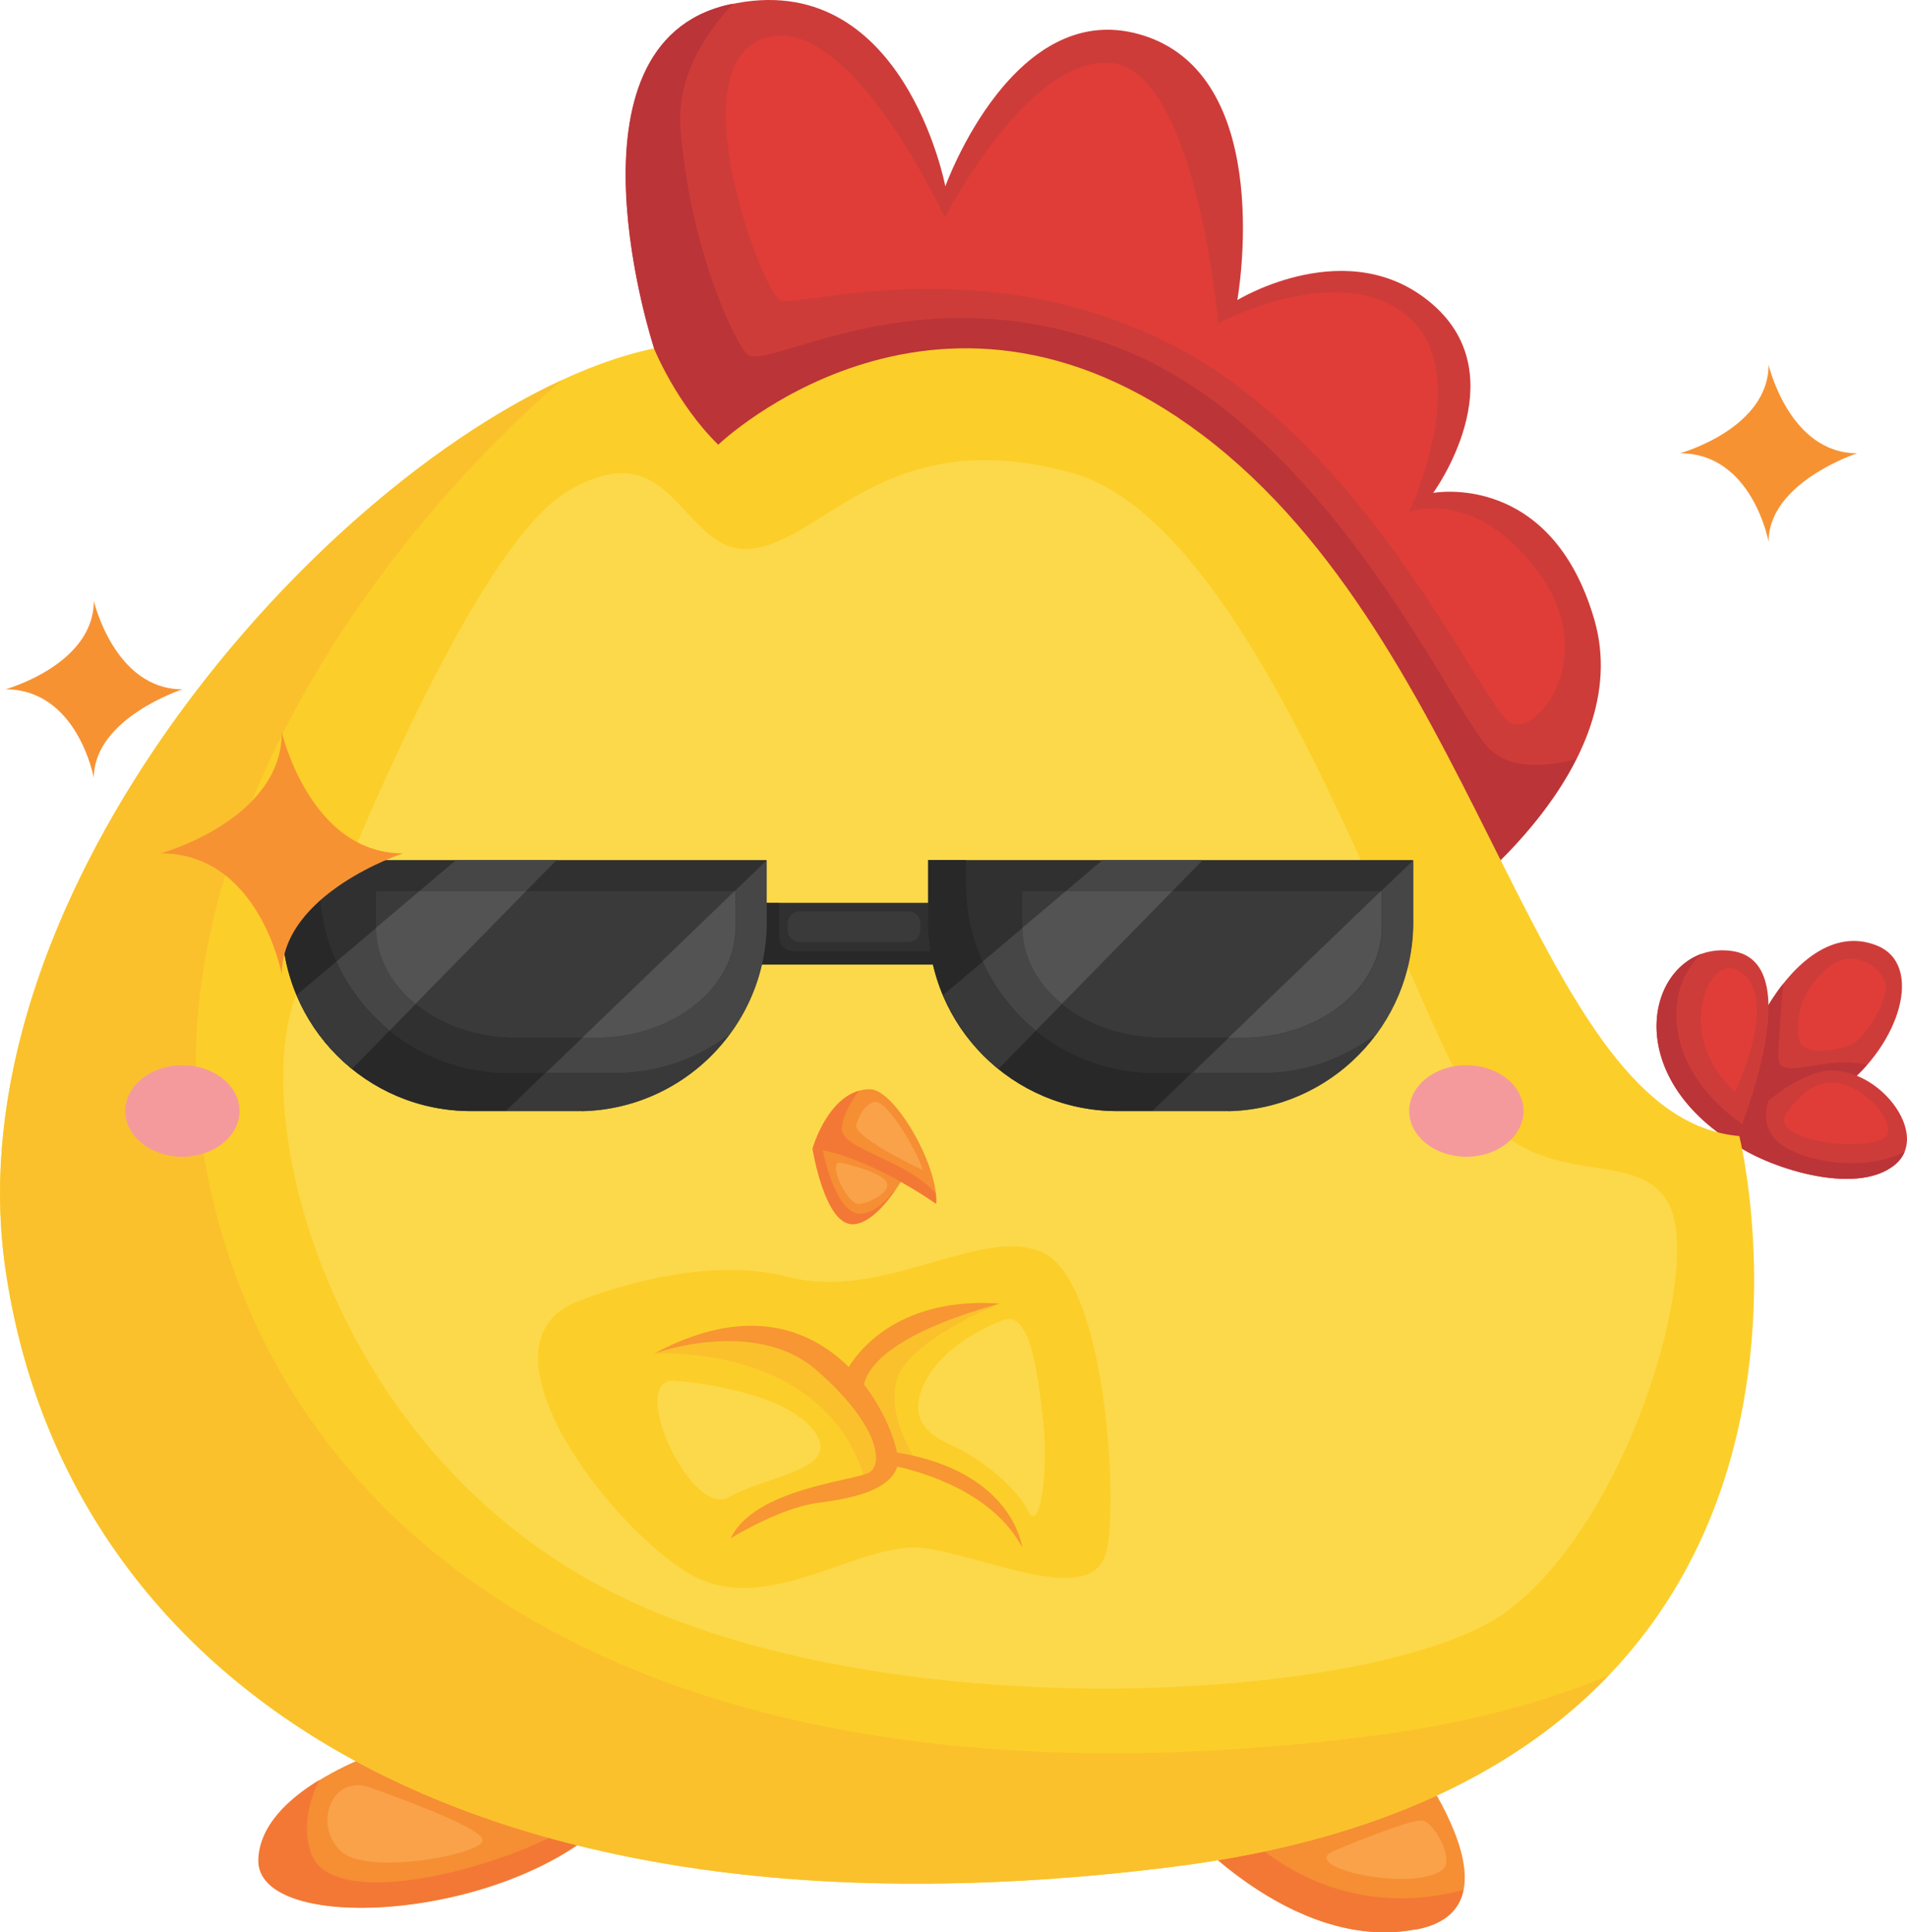 <svg xmlns="http://www.w3.org/2000/svg" width="11605.436" height="11756.234" viewBox="0 0 11605.436 11756.234">
  <g id="_2" data-name="2" transform="translate(11629.705 -3823.316)">
    <path id="Path_834" data-name="Path 834" d="M32464,54412s-843,238-863,698c-19,460,1483,383,2123-233h3470s684,809,1454,659c771-150-223-1309-223-1309l-5962,184Z" transform="translate(-41656.676 -39975)" fill="#f68e34"/>
    <path id="Path_835" data-name="Path 835" d="M38648,55537c178-35,262-124,285-240-990,258-1530-557-1530-557s-3485-196-3785,82-1567,660-1700,246c-50-155-13-308,53-441-189,115-363,276-372,482-19,460,1483,383,2123-233h3470s684,809,1454,659Z" transform="translate(-41656.676 -39975)" fill="#f37835"/>
    <path id="Path_836" data-name="Path 836" d="M34008,45917s-607-1850,455-2090,1317,1105,1317,1105,423-1182,1220-913c798,269,557,1605,557,1605s682-418,1192,29,0,1144,0,1144,716-135,980,769c264,903-865,1725-865,1725s-4767-1437-4776-1504c-10-67-80-1869-80-1869Z" transform="translate(-41656.676 -39975)" fill="#ce3c39"/>
    <path id="Path_837" data-name="Path 837" d="M39076,48339c-245-282-984-1934-2235-2422-740-289-1364-178-1771-67-281,76-459,153-502,98-105-134-344-683-399-1359-26-309,136-572,320-768-9,2-18,3-27,5-1062,240-455,2090-455,2090s70,1802,80,1869,4776,1504,4776,1504,499-364,756-873c-190,50-417,67-544-79Z" transform="translate(-41656.676 -39975)" fill="#bb3438"/>
    <path id="Path_838" data-name="Path 838" d="M40582,50756s296-67,652-334,505-757,213-872C40925,49344,40476,50369,40582,50756Z" transform="translate(-41656.676 -39975)" fill="#ce3c39"/>
    <path id="Path_839" data-name="Path 839" d="M40849,50230c2-95,17-299,30-447-227,288-359,743-297,972,0,0,296-67,652-334a1048.156,1048.156,0,0,0,154-143c-247-68-542,109-538-49Z" transform="translate(-41656.676 -39975)" fill="#bb3438"/>
    <path id="Path_840" data-name="Path 840" d="M40582,50756s473-1095-9-1171S39826,50289,40582,50756Z" transform="translate(-41656.676 -39975)" fill="#ce3c39"/>
    <path id="Path_841" data-name="Path 841" d="M40383,49601c-347,123-450,754,199,1155,0,0,20-46,47-119-492-347-476-835-246-1035Z" transform="translate(-41656.676 -39975)" fill="#bb3438"/>
    <path id="Path_842" data-name="Path 842" d="M40584,50441s298-608,6-746C40432,49621,40208,50080,40584,50441Z" transform="translate(-41656.676 -39975)" fill="#e03d38"/>
    <path id="Path_843" data-name="Path 843" d="M40582,50756s142-297,478-423c336-127,742,353,498,552S40762,50890,40582,50756Z" transform="translate(-41656.676 -39975)" fill="#ce3c39"/>
    <path id="Path_844" data-name="Path 844" d="M41618,50805c-253,134-695,58-804-96-49-69-47-144-26-211-142,126-206,258-206,258,180,134,732,329,976,129C41586,50862,41606,50835,41618,50805Z" transform="translate(-41656.676 -39975)" fill="#bb3438"/>
    <path id="Path_845" data-name="Path 845" d="M40888,50592s98-183,261-206,390,186,367,306S40836,50764,40888,50592Z" transform="translate(-41656.676 -39975)" fill="#e03d38"/>
    <path id="Path_846" data-name="Path 846" d="M40978,50129s-70-246,181-449c155-126,346,21,345,126,0,105-130,299-195,339-65,39-298,86-331-15Z" transform="translate(-41656.676 -39975)" fill="#e03d38"/>
    <path id="Path_847" data-name="Path 847" d="M34398,46504s1373-1320,3023,0c1649,1320,1964,4099,3191,4206,0,0,971,3896-3462,4448s-6740-1234-7090-3636c-360-2469,2306-5262,3947-5604C34007,45918,34142,46253,34398,46504Z" transform="translate(-41656.676 -39975)" fill="#fcce29"/>
    <path id="Path_848" data-name="Path 848" d="M36765,53216c-63,388-752,42-1123,0-157-18-345,51-544,120-272,94-564,188-827,62-456-218-1386-1379-759-1669,0,0,723-315,1308-163,291,76,581-1,846-77,267-77,508-154,698-75,377,158,465,1413,402,1802Zm3418-2094c-209-381-829-18-1232-687s-1281-3446-2395-3758c-1115-313-1500,395-1943,458-185,26-297-100-414-227-163-177-335-354-726-115-671,412-1643,3058-1643,3058-290,733,185,2720,1870,3608,1686,888,4747,696,5494,145s1197-2101,988-2482Z" transform="translate(-41656.676 -39975)" fill="#fcd94a"/>
    <path id="Path_849" data-name="Path 849" d="M34008,52034s1066-74,1292,802l127-123-78-279-120-184s87-446,881-521c0,0-552,222-624,460-73,238,133,519,133,519l-154-54-149-207s-239-399-461-477c-223-78-531-75-845,65Z" transform="translate(-41656.676 -39975)" fill="#fac12d"/>
    <path id="Path_850" data-name="Path 850" d="M38342,54364c-4433,552-6740-1234-7090-3636-245-1680,912-3510,2193-4616-1619,748-3705,3207-3384,5409,350,2402,2658,4189,7090,3636,1299-162,2134-611,2665-1165C39407,54162,38921,54292,38342,54364Z" transform="translate(-41656.676 -39975)" fill="#fac12d"/>
    <path id="Path_851" data-name="Path 851" d="M34461,49666h1417v-375H34461Z" transform="translate(-41656.676 -39975)" fill="#313030"/>
    <path id="Path_852" data-name="Path 852" d="M34853,49584a84.929,84.929,0,0,1-85-85v-204l1-3h-307v375h1417v-82H34854Z" transform="translate(-41656.676 -39975)" fill="#282828"/>
    <path id="Path_853" data-name="Path 853" d="M38626,49031v376c0,636-515,1151-1151,1151h-648c-636,0-1151-515-1151-1151v-376Z" transform="translate(-41656.676 -39975)" fill="#313030"/>
    <path id="Path_854" data-name="Path 854" d="M38436,49220v219c0,371-382,672-853,672h-481c-471,0-854-301-854-672v-219h2188Z" transform="translate(-41656.676 -39975)" fill="#3a3a3a"/>
    <path id="Path_855" data-name="Path 855" d="M37705,50327h-648c-636,0-1151-515-1151-1151v-145h-231v376c0,636,515,1151,1151,1151h648c377,0,710-182,920-461-192,144-430,231-689,231Z" transform="translate(-41656.676 -39975)" fill="#282828"/>
    <path id="Path_856" data-name="Path 856" d="M37478,50557h0Zm4,0h0Zm4,0h0Zm3,0h0Zm4,0h0Zm3,0h0Zm4,0c367-8,690-188,896-461-192,144-430,231-689,231h-426l224-215h80c471,0,853-301,853-672v-219h-7l197-189v376c0,627-502,1138-1127,1151Z" transform="translate(-41656.676 -39975)" fill="#464646"/>
    <path id="Path_857" data-name="Path 857" d="M37583,50112h-80l926-891h7v219C38436,49811,38054,50112,37583,50112Z" transform="translate(-41656.676 -39975)" fill="#535353"/>
    <path id="Path_858" data-name="Path 858" d="M37475,50557h-435l239-231h426c259,0,497-87,689-231-205,274-529,453-896,461h-26Z" transform="translate(-41656.676 -39975)" fill="#393939"/>
    <path id="Path_859" data-name="Path 859" d="M36330,50068c-138-113-249-256-323-420,78-65,159-134,242-204,2,180,93,343,240,463l-159,162Zm831-848h-648c75-64,150-127,223-189h611Q37257,49122.5,37161,49220Z" transform="translate(-41656.676 -39975)" fill="#464646"/>
    <path id="Path_860" data-name="Path 860" d="M36489,49906c-147-120-238-283-240-463,87-73,176-149,264-223h648C36949,49437,36717,49673,36489,49906Z" transform="translate(-41656.676 -39975)" fill="#535353"/>
    <path id="Path_861" data-name="Path 861" d="M36103,50301a1151.87,1151.87,0,0,1-337-449c74-62,156-131,242-203,74,164,185,308,323,420C36254,50148,36178,50226,36103,50301Z" transform="translate(-41656.676 -39975)" fill="#393939"/>
    <path id="Path_862" data-name="Path 862" d="M34692,49031v376c0,636-515,1151-1151,1151h-648c-636,0-1151-515-1151-1151v-376Z" transform="translate(-41656.676 -39975)" fill="#313030"/>
    <path id="Path_863" data-name="Path 863" d="M34503,49220v219c0,371-382,672-853,672h-481c-471,0-853-301-853-672v-219Z" transform="translate(-41656.676 -39975)" fill="#3a3a3a"/>
    <path id="Path_864" data-name="Path 864" d="M33772,50327h-648c-636,0-1151-515-1151-1151v-145h-231v376c0,636,515,1151,1151,1151h648c377,0,710-182,920-461-192,144-431,231-689,231Z" transform="translate(-41656.676 -39975)" fill="#282828"/>
    <path id="Path_865" data-name="Path 865" d="M33545,50557h0Z" transform="translate(-41656.676 -39975)" fill="#464646"/>
    <path id="Path_866" data-name="Path 866" d="M33548,50557h0Z" transform="translate(-41656.676 -39975)" fill="#464646"/>
    <path id="Path_867" data-name="Path 867" d="M33552,50557h0Z" transform="translate(-41656.676 -39975)" fill="#464646"/>
    <path id="Path_868" data-name="Path 868" d="M33555,50557h0Z" transform="translate(-41656.676 -39975)" fill="#464646"/>
    <path id="Path_869" data-name="Path 869" d="M33559,50557h0Z" transform="translate(-41656.676 -39975)" fill="#464646"/>
    <path id="Path_870" data-name="Path 870" d="M33562,50557h0Z" transform="translate(-41656.676 -39975)" fill="#464646"/>
    <path id="Path_871" data-name="Path 871" d="M33566,50557c367-8,690-188,896-461-192,144-431,231-689,231h-426l224-215h80c471,0,853-301,853-672v-219h-7l196-189v376a1161.636,1161.636,0,0,1-29,259h0c-116,503-561,880-1097,892Z" transform="translate(-41656.676 -39975)" fill="#464646"/>
    <path id="Path_872" data-name="Path 872" d="M33650,50112h-80l926-891h7v219C34503,49811,34121,50112,33650,50112Z" transform="translate(-41656.676 -39975)" fill="#535353"/>
    <path id="Path_873" data-name="Path 873" d="M33541,50557h-435l239-231h426c259,0,497-87,689-231-205,274-529,453-896,461h-25Z" transform="translate(-41656.676 -39975)" fill="#393939"/>
    <path id="Path_874" data-name="Path 874" d="M32397,50068c-138-113-249-256-323-420,78-65,159-134,242-204,1,180,93,343,240,463-53,54-106,108-158,162Zm831-848h-649c75-64,150-127,223-189h612Q33324,49122.5,33228,49220Z" transform="translate(-41656.676 -39975)" fill="#464646"/>
    <path id="Path_875" data-name="Path 875" d="M32555,49906c-147-120-238-283-240-463,87-73,176-149,264-223h649C33015,49437,32784,49673,32555,49906Z" transform="translate(-41656.676 -39975)" fill="#535353"/>
    <path id="Path_876" data-name="Path 876" d="M32169,50301a1151.87,1151.87,0,0,1-337-449c74-62,156-131,242-203,74,164,185,308,323,420C32320,50148,32244,50226,32169,50301Z" transform="translate(-41656.676 -39975)" fill="#393939"/>
    <path id="Path_877" data-name="Path 877" d="M35554,49529h-660a73.833,73.833,0,0,1-74-74v-38a73.833,73.833,0,0,1,74-74h660a73.833,73.833,0,0,1,74,74v38A73.833,73.833,0,0,1,35554,49529Z" transform="translate(-41656.676 -39975)" fill="#3a3a3a"/>
    <path id="Path_878" data-name="Path 878" d="M30060,47992s538-149,538-538c0,0,125,538,539,538,0,0-539,176-539,539C30598,48531,30499,47992,30060,47992Z" transform="translate(-41656.676 -39975)" fill="#f79233"/>
    <path id="Path_879" data-name="Path 879" d="M40251,46556s539-149,539-539c0,0,125,539,539,539,0,0-539,176-539,538C40790,47094,40691,46556,40251,46556Z" transform="translate(-41656.676 -39975)" fill="#f79233"/>
    <path id="Path_880" data-name="Path 880" d="M31005,48990s737-203,737-737c0,0,171,737,737,737,0,0-737,242-737,737C31742,49727,31606,48990,31005,48990Z" transform="translate(-41656.676 -39975)" fill="#f79233"/>
    <path id="Path_881" data-name="Path 881" d="M39299,50557c0,154-156,279-348,279s-348-125-348-279,156-278,348-278S39299,50404,39299,50557Z" transform="translate(-41656.676 -39975)" fill="#f59a9c"/>
    <path id="Path_882" data-name="Path 882" d="M31485,50557c0,154-156,279-348,279s-348-125-348-279,156-278,348-278S31485,50404,31485,50557Z" transform="translate(-41656.676 -39975)" fill="#f59a9c"/>
    <path id="Path_883" data-name="Path 883" d="M34972,50787s73,458,242,459,348-348,348-348S35258,50674,34972,50787Z" transform="translate(-41656.676 -39975)" fill="#f68e34"/>
    <path id="Path_884" data-name="Path 884" d="M35261,51182c-136-1-210-297-233-413-19,5-37,10-56,18,0,0,73,458,242,459,100,1,203-121,271-220C35421,51107,35340,51183,35261,51182Z" transform="translate(-41656.676 -39975)" fill="#f37835"/>
    <path id="Path_885" data-name="Path 885" d="M34972,50787s101-362,350-362c148,0,419,466,402,697,0,0-409-292-752-336Z" transform="translate(-41656.676 -39975)" fill="#f68e34"/>
    <path id="Path_886" data-name="Path 886" d="M35150,50668c0-71,50-160,103-233-198,58-281,351-281,351,343,43,752,336,752,336,2-19,0-41-2-63C35539,50853,35150,50789,35150,50668Z" transform="translate(-41656.676 -39975)" fill="#f37835"/>
    <path id="Path_887" data-name="Path 887" d="M35238,50644s28-122,110-141c82-20,286,349,294,414C35642,50917,35224,50720,35238,50644Z" transform="translate(-41656.676 -39975)" fill="#f9a24a"/>
    <path id="Path_888" data-name="Path 888" d="M35143,50872s230,48,276,113-120,142-171,137C35175,51115,35059,50857,35143,50872Z" transform="translate(-41656.676 -39975)" fill="#f9a24a"/>
    <path id="Path_889" data-name="Path 889" d="M36248,53216s-48-463-762-581c-20-100-85-263-201-414v-1c79-316,845-490,824-491-602-41-851,279-917,386-237-235-622-383-1184-82,0,0,616-226,990,103,375,328,409,570,318,621-90,51-698,97-842,400,0,0,295-185,534-216,235-30,435-84,480-220,155,34,586,158,760,493Z" transform="translate(-41656.676 -39975)" fill="#f79633"/>
    <path id="Path_890" data-name="Path 890" d="M34151,52200s618,45,821,293-276,280-510,414c-235,133-639-759-310-707Z" transform="translate(-41656.676 -39975)" fill="#fcd94a"/>
    <path id="Path_891" data-name="Path 891" d="M36137,51829c-11,3-343,117-476,369s48,346,179,404c130,58,365,232,442,385s126-244,93-547-81-664-238-612Z" transform="translate(-41656.676 -39975)" fill="#fcd94a"/>
    <path id="Path_892" data-name="Path 892" d="M35776,45122s-583-1270-1103-1089-5,1541,102,1592c106,51,1251-331,2424,292s1856,2188,2018,2278c162,89,554-402,169-919-385-518-784-363-784-363s404-852-14-1195c-419-344-1147,48-1147,48s-134-1512-639-1582-1026,939-1026,939Z" transform="translate(-41656.676 -39975)" fill="#e03d38"/>
    <path id="Path_893" data-name="Path 893" d="M32257,54666s708,243,708,328c0,84-694,218-861,69S32033,54610,32257,54666Z" transform="translate(-41656.676 -39975)" fill="#f9a24a"/>
    <path id="Path_894" data-name="Path 894" d="M38140,55061s476-203,547-186c71,16,197,242,116,301C38617,55311,37928,55160,38140,55061Z" transform="translate(-41656.676 -39975)" fill="#f9a24a"/>
  </g>
</svg>
